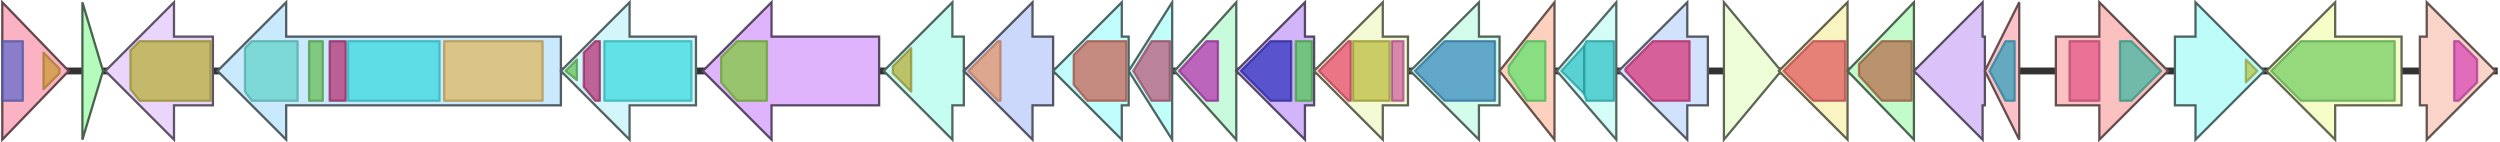 <svg version="1.1" baseProfile="full" xmlns="http://www.w3.org/2000/svg" width="1092" height="62">
	<line x1="1" y1="31" x2="1091" y2="31" style="stroke:rgb(50,50,50); stroke-width:3 "/>
	<g>
		<title>sibJ</title>
		<polygon class="sibJ" points="512,16 512,16 512,1 493,31 512,61 512,46 512,46" fill="rgb(193,254,249)" fill-opacity="1.0" stroke="rgb(77,101,99)" stroke-width="1" />
		<g>
			<title>PF00908</title>
			<polygon class="PF00908" points="495,31 503,18 511,18 511,44 503,44" stroke-linejoin="round" width="16" height="26" fill="rgb(184,89,121)" stroke="rgb(147,71,96)" stroke-width="1" opacity="0.75" />
		</g>
	</g>
	<g>
		<title>sibK</title>
		<polygon class="sibK" points="540,16 540,16 540,1 513,31 540,61 540,46 540,46" fill="rgb(200,251,220)" fill-opacity="1.0" stroke="rgb(80,100,88)" stroke-width="1" />
		<g>
			<title>PF07859</title>
			<polygon class="PF07859" points="515,31 527,18 532,18 532,44 527,44" stroke-linejoin="round" width="17" height="26" fill="rgb(183,51,179)" stroke="rgb(146,40,143)" stroke-width="1" opacity="0.75" />
		</g>
	</g>
	<g>
		<title>sibL</title>
		<polygon class="sibL" points="574,16 570,16 570,1 540,31 570,61 570,46 574,46" fill="rgb(210,180,250)" fill-opacity="1.0" stroke="rgb(84,72,100)" stroke-width="1" />
		<g>
			<title>PF00891</title>
			<polygon class="PF00891" points="542,31 555,18 564,18 564,44 555,44" stroke-linejoin="round" width="23" height="26" fill="rgb(50,51,190)" stroke="rgb(39,40,152)" stroke-width="1" opacity="0.75" />
		</g>
		<g>
			<title>PF16864</title>
			<rect class="PF16864" x="566" y="18" stroke-linejoin="round" width="7" height="26" fill="rgb(84,199,85)" stroke="rgb(67,159,68)" stroke-width="1" opacity="0.75" />
		</g>
	</g>
	<g>
		<title>sibM</title>
		<polygon class="sibM" points="615,16 604,16 604,1 574,31 604,61 604,46 615,46" fill="rgb(244,250,212)" fill-opacity="1.0" stroke="rgb(97,100,84)" stroke-width="1" />
		<g>
			<title>PF08484</title>
			<polygon class="PF08484" points="576,31 589,18 590,18 590,44 589,44" stroke-linejoin="round" width="15" height="26" fill="rgb(229,72,107)" stroke="rgb(183,57,85)" stroke-width="1" opacity="0.75" />
		</g>
		<g>
			<title>PF13489</title>
			<rect class="PF13489" x="591" y="18" stroke-linejoin="round" width="16" height="26" fill="rgb(188,189,66)" stroke="rgb(150,151,52)" stroke-width="1" opacity="0.75" />
		</g>
		<g>
			<title>PF08421</title>
			<rect class="PF08421" x="608" y="18" stroke-linejoin="round" width="5" height="26" fill="rgb(209,96,160)" stroke="rgb(167,76,128)" stroke-width="1" opacity="0.75" />
		</g>
	</g>
	<g>
		<title>sibN</title>
		<polygon class="sibN" points="655,16 646,16 646,1 616,31 646,61 646,46 655,46" fill="rgb(212,252,234)" fill-opacity="1.0" stroke="rgb(84,100,93)" stroke-width="1" />
		<g>
			<title>PF01041</title>
			<polygon class="PF01041" points="618,31 631,18 653,18 653,44 631,44" stroke-linejoin="round" width="36" height="26" fill="rgb(59,139,191)" stroke="rgb(47,111,152)" stroke-width="1" opacity="0.75" />
		</g>
	</g>
	<g>
		<title>sibO</title>
		<polygon class="sibO" points="679,16 679,16 679,1 655,31 679,61 679,46 679,46" fill="rgb(254,208,190)" fill-opacity="1.0" stroke="rgb(101,83,76)" stroke-width="1" />
		<g>
			<title>PF05175</title>
			<polygon class="PF05175" points="659,29 667,18 675,18 675,44 667,44 659,32" stroke-linejoin="round" width="16" height="26" fill="rgb(99,227,110)" stroke="rgb(79,181,88)" stroke-width="1" opacity="0.75" />
		</g>
	</g>
	<g>
		<title>sibP</title>
		<polygon class="sibP" points="706,16 706,16 706,1 680,31 706,61 706,46 706,46" fill="rgb(212,253,248)" fill-opacity="1.0" stroke="rgb(84,101,99)" stroke-width="1" />
		<g>
			<title>PF03301</title>
			<polygon class="PF03301" points="682,31 692,20 692,41" stroke-linejoin="round" width="12" height="26" fill="rgb(50,195,197)" stroke="rgb(40,155,157)" stroke-width="1" opacity="0.75" />
		</g>
		<g>
			<title>PF03301</title>
			<polygon class="PF03301" points="692,20 693,18 705,18 705,44 693,44 692,41" stroke-linejoin="round" width="13" height="26" fill="rgb(50,195,197)" stroke="rgb(40,155,157)" stroke-width="1" opacity="0.75" />
		</g>
	</g>
	<g>
		<title>sibQ</title>
		<polygon class="sibQ" points="746,16 737,16 737,1 707,31 737,61 737,46 746,46" fill="rgb(211,226,252)" fill-opacity="1.0" stroke="rgb(84,90,100)" stroke-width="1" />
		<g>
			<title>PF00266</title>
			<polygon class="PF00266" points="710,30 722,18 738,18 738,44 722,44 710,31" stroke-linejoin="round" width="28" height="26" fill="rgb(214,54,122)" stroke="rgb(171,43,97)" stroke-width="1" opacity="0.75" />
		</g>
	</g>
	<g>
		<title>sibR</title>
		<polygon class="sibR" points="753,16 753,16 753,1 778,31 753,61 753,46 753,46" fill="rgb(237,254,216)" fill-opacity="1.0" stroke="rgb(94,101,86)" stroke-width="1" />
	</g>
	<g>
		<title>sibS</title>
		<polygon class="sibS" points="807,16 807,16 807,1 777,31 807,61 807,46 807,46" fill="rgb(250,244,192)" fill-opacity="1.0" stroke="rgb(100,97,76)" stroke-width="1" />
		<g>
			<title>PF02567</title>
			<polygon class="PF02567" points="779,31 792,18 806,18 806,44 792,44" stroke-linejoin="round" width="27" height="26" fill="rgb(223,91,96)" stroke="rgb(178,72,76)" stroke-width="1" opacity="0.75" />
		</g>
	</g>
	<g>
		<title>sibA</title>
		<polygon class="sibA" points="1,16 1,16 1,1 30,31 1,61 1,46 1,46" fill="rgb(251,178,195)" fill-opacity="1.0" stroke="rgb(100,71,77)" stroke-width="1" />
		<g>
			<title>PF00072</title>
			<rect class="PF00072" x="1" y="18" stroke-linejoin="round" width="9" height="26" fill="rgb(100,107,203)" stroke="rgb(80,85,162)" stroke-width="1" opacity="0.75" />
		</g>
		<g>
			<title>PF00486</title>
			<polygon class="PF00486" points="19,23 26,30 26,32 19,39" stroke-linejoin="round" width="7" height="26" fill="rgb(204,153,57)" stroke="rgb(163,122,45)" stroke-width="1" opacity="0.75" />
		</g>
	</g>
	<g>
		<title>sibT</title>
		<polygon class="sibT" points="836,16 836,16 836,1 807,31 836,61 836,46 836,46" fill="rgb(195,252,202)" fill-opacity="1.0" stroke="rgb(77,100,80)" stroke-width="1" />
		<g>
			<title>PF00296</title>
			<polygon class="PF00296" points="812,28 822,18 835,18 835,44 822,44 812,33" stroke-linejoin="round" width="23" height="26" fill="rgb(180,112,78)" stroke="rgb(144,89,62)" stroke-width="1" opacity="0.75" />
		</g>
	</g>
	<g>
		<title>sibU</title>
		<polygon class="sibU" points="867,16 866,16 866,1 836,31 866,61 866,46 867,46" fill="rgb(218,195,249)" fill-opacity="1.0" stroke="rgb(87,78,99)" stroke-width="1" />
	</g>
	<g>
		<title>sibV</title>
		<polygon class="sibV" points="882,16 882,16 882,1 867,31 882,61 882,46 882,46" fill="rgb(253,193,201)" fill-opacity="1.0" stroke="rgb(101,77,80)" stroke-width="1" />
		<g>
			<title>PF00903</title>
			<polygon class="PF00903" points="869,31 876,18 880,18 880,44 876,44" stroke-linejoin="round" width="13" height="26" fill="rgb(50,162,189)" stroke="rgb(40,129,151)" stroke-width="1" opacity="0.75" />
		</g>
	</g>
	<g>
		<title>sibW</title>
		<polygon class="sibW" points="898,16 917,16 917,1 947,31 917,61 917,46 898,46" fill="rgb(250,193,192)" fill-opacity="1.0" stroke="rgb(100,77,76)" stroke-width="1" />
		<g>
			<title>PF01565</title>
			<rect class="PF01565" x="904" y="18" stroke-linejoin="round" width="13" height="26" fill="rgb(226,88,136)" stroke="rgb(180,70,108)" stroke-width="1" opacity="0.75" />
		</g>
		<g>
			<title>PF09265</title>
			<polygon class="PF09265" points="926,18 931,18 944,31 931,44 926,44" stroke-linejoin="round" width="20" height="26" fill="rgb(67,184,162)" stroke="rgb(53,147,129)" stroke-width="1" opacity="0.75" />
		</g>
	</g>
	<g>
		<title>sibX</title>
		<polygon class="sibX" points="950,16 959,16 959,1 989,31 959,61 959,46 950,46" fill="rgb(190,252,250)" fill-opacity="1.0" stroke="rgb(76,100,100)" stroke-width="1" />
		<g>
			<title>PF13556</title>
			<polygon class="PF13556" points="981,26 986,31 986,31 981,36" stroke-linejoin="round" width="5" height="26" fill="rgb(180,199,81)" stroke="rgb(144,159,64)" stroke-width="1" opacity="0.75" />
		</g>
	</g>
	<g>
		<title>sibY</title>
		<polygon class="sibY" points="1049,16 1020,16 1020,1 990,31 1020,61 1020,46 1049,46" fill="rgb(246,253,201)" fill-opacity="1.0" stroke="rgb(98,101,80)" stroke-width="1" />
		<g>
			<title>PF01019</title>
			<polygon class="PF01019" points="992,31 1005,18 1046,18 1046,44 1005,44" stroke-linejoin="round" width="56" height="26" fill="rgb(117,205,100)" stroke="rgb(93,164,80)" stroke-width="1" opacity="0.75" />
		</g>
	</g>
	<g>
		<title>sibZ</title>
		<polygon class="sibZ" points="1057,16 1060,16 1060,1 1090,31 1060,61 1060,46 1057,46" fill="rgb(250,212,200)" fill-opacity="1.0" stroke="rgb(100,84,80)" stroke-width="1" />
		<g>
			<title>PF13847</title>
			<polygon class="PF13847" points="1072,18 1074,18 1082,26 1082,36 1074,44 1072,44" stroke-linejoin="round" width="10" height="26" fill="rgb(214,74,181)" stroke="rgb(171,59,144)" stroke-width="1" opacity="0.75" />
		</g>
	</g>
	<g>
		<title>sibB</title>
		<polygon class="sibB" points="36,16 36,16 36,1 45,31 36,61 36,46 36,46" fill="rgb(180,252,188)" fill-opacity="1.0" stroke="rgb(72,100,75)" stroke-width="1" />
	</g>
	<g>
		<title>sibC</title>
		<polygon class="sibC" points="93,16 76,16 76,1 46,31 76,61 76,46 93,46" fill="rgb(234,213,253)" fill-opacity="1.0" stroke="rgb(93,85,101)" stroke-width="1" />
		<g>
			<title>PF01494</title>
			<polygon class="PF01494" points="57,22 61,18 92,18 92,44 61,44 57,39" stroke-linejoin="round" width="35" height="26" fill="rgb(182,175,59)" stroke="rgb(145,140,47)" stroke-width="1" opacity="0.75" />
		</g>
	</g>
	<g>
		<title>sibD</title>
		<polygon class="sibD" points="245,16 125,16 125,1 95,31 125,61 125,46 245,46" fill="rgb(201,233,253)" fill-opacity="1.0" stroke="rgb(80,93,101)" stroke-width="1" />
		<g>
			<title>PF07993</title>
			<polygon class="PF07993" points="107,21 110,18 130,18 130,44 110,44 107,40" stroke-linejoin="round" width="23" height="26" fill="rgb(100,212,204)" stroke="rgb(80,169,163)" stroke-width="1" opacity="0.75" />
		</g>
		<g>
			<title>PF00550</title>
			<rect class="PF00550" x="135" y="18" stroke-linejoin="round" width="6" height="26" fill="rgb(103,191,88)" stroke="rgb(82,152,70)" stroke-width="1" opacity="0.75" />
		</g>
		<g>
			<title>PF13193</title>
			<rect class="PF13193" x="144" y="18" stroke-linejoin="round" width="7" height="26" fill="rgb(182,50,118)" stroke="rgb(145,39,94)" stroke-width="1" opacity="0.75" />
		</g>
		<g>
			<title>PF00501</title>
			<rect class="PF00501" x="152" y="18" stroke-linejoin="round" width="40" height="26" fill="rgb(60,217,223)" stroke="rgb(48,173,178)" stroke-width="1" opacity="0.75" />
		</g>
		<g>
			<title>PF00668</title>
			<rect class="PF00668" x="194" y="18" stroke-linejoin="round" width="43" height="26" fill="rgb(224,184,98)" stroke="rgb(179,147,78)" stroke-width="1" opacity="0.75" />
		</g>
	</g>
	<g>
		<title>sibE</title>
		<polygon class="sibE" points="304,16 275,16 275,1 245,31 275,61 275,46 304,46" fill="rgb(211,246,250)" fill-opacity="1.0" stroke="rgb(84,98,100)" stroke-width="1" />
		<g>
			<title>PF00550</title>
			<polygon class="PF00550" points="247,31 252,26 252,35" stroke-linejoin="round" width="6" height="26" fill="rgb(103,191,88)" stroke="rgb(82,152,70)" stroke-width="1" opacity="0.75" />
		</g>
		<g>
			<title>PF13193</title>
			<polygon class="PF13193" points="255,23 260,18 262,18 262,44 260,44 255,38" stroke-linejoin="round" width="7" height="26" fill="rgb(182,50,118)" stroke="rgb(145,39,94)" stroke-width="1" opacity="0.75" />
		</g>
		<g>
			<title>PF00501</title>
			<rect class="PF00501" x="264" y="18" stroke-linejoin="round" width="38" height="26" fill="rgb(60,217,223)" stroke="rgb(48,173,178)" stroke-width="1" opacity="0.75" />
		</g>
	</g>
	<g>
		<title>sibF</title>
		<polygon class="sibF" points="384,16 337,16 337,1 307,31 337,61 337,46 384,46" fill="rgb(223,180,253)" fill-opacity="1.0" stroke="rgb(89,72,101)" stroke-width="1" />
		<g>
			<title>PF00005</title>
			<polygon class="PF00005" points="315,25 322,18 335,18 335,44 322,44 315,36" stroke-linejoin="round" width="20" height="26" fill="rgb(129,201,63)" stroke="rgb(103,160,50)" stroke-width="1" opacity="0.75" />
		</g>
	</g>
	<g>
		<title>sibG</title>
		<polygon class="sibG" points="421,16 416,16 416,1 386,31 416,61 416,46 421,46" fill="rgb(198,253,242)" fill-opacity="1.0" stroke="rgb(79,101,96)" stroke-width="1" />
		<g>
			<title>PF01494</title>
			<polygon class="PF01494" points="390,29 398,21 398,40 390,32" stroke-linejoin="round" width="8" height="26" fill="rgb(182,175,59)" stroke="rgb(145,140,47)" stroke-width="1" opacity="0.75" />
		</g>
	</g>
	<g>
		<title>sibH</title>
		<polygon class="sibH" points="460,16 451,16 451,1 421,31 451,61 451,46 460,46" fill="rgb(204,215,252)" fill-opacity="1.0" stroke="rgb(81,85,100)" stroke-width="1" />
		<g>
			<title>PF00201</title>
			<polygon class="PF00201" points="423,31 436,18 437,18 437,44 436,44" stroke-linejoin="round" width="14" height="26" fill="rgb(225,150,107)" stroke="rgb(180,120,85)" stroke-width="1" opacity="0.75" />
		</g>
	</g>
	<g>
		<title>sibI</title>
		<polygon class="sibI" points="493,16 490,16 490,1 460,31 490,61 490,46 493,46" fill="rgb(192,253,252)" fill-opacity="1.0" stroke="rgb(76,101,100)" stroke-width="1" />
		<g>
			<title>PF00483</title>
			<polygon class="PF00483" points="469,24 475,18 492,18 492,44 475,44 469,37" stroke-linejoin="round" width="23" height="26" fill="rgb(198,101,87)" stroke="rgb(158,80,69)" stroke-width="1" opacity="0.75" />
		</g>
	</g>
</svg>
